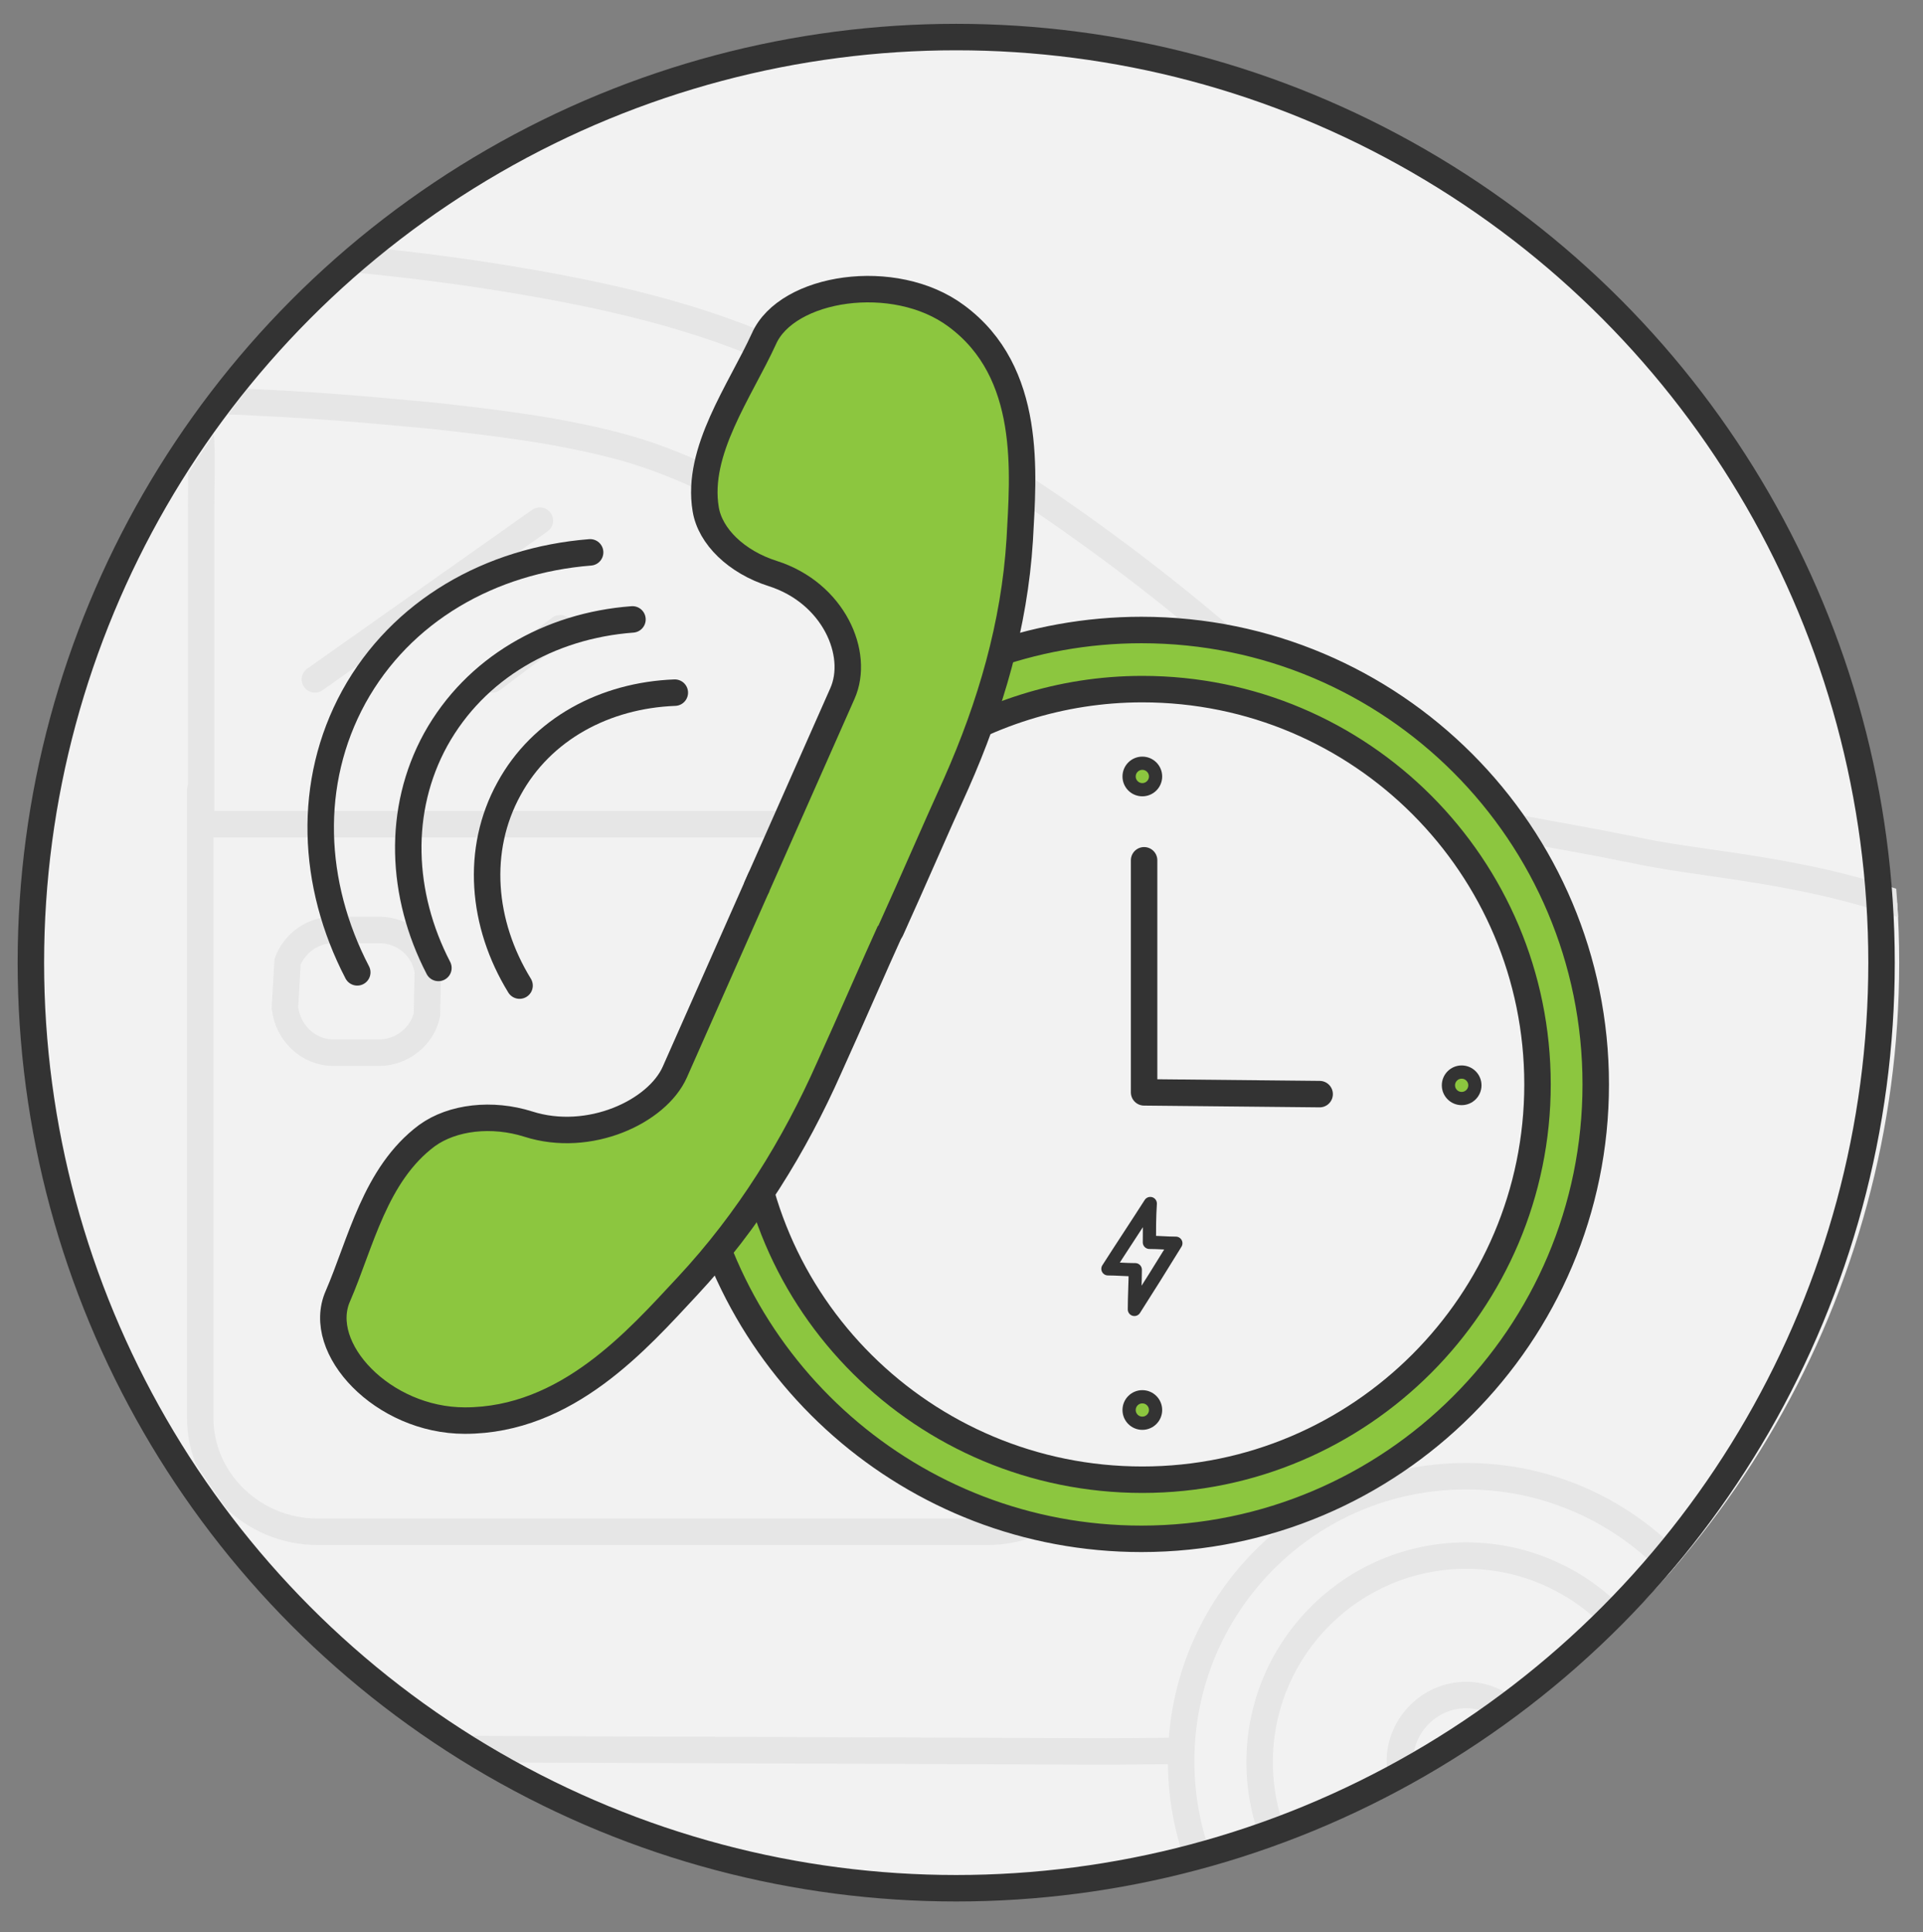 <?xml version="1.0" encoding="utf-8"?>
<!-- Generator: Adobe Illustrator 21.0.2, SVG Export Plug-In . SVG Version: 6.00 Build 0)  -->
<svg version="1.1" id="Layer_1" xmlns="http://www.w3.org/2000/svg" xmlns:xlink="http://www.w3.org/1999/xlink" x="0px" y="0px"
	 viewBox="0 0 218 219" style="enable-background:new 0 0 218 219;" xml:space="preserve">
<rect x="0" y="0" width="218" height="219" fill="#808080" stroke="none"/>
<style type="text/css">
	.st0{fill:#F2F2F2;}
	.st1{clip-path:url(#SVGID_2_);fill:none;stroke:#E6E6E6;stroke-width:3;stroke-linecap:round;stroke-miterlimit:10;}
	
		.st2{clip-path:url(#SVGID_2_);fill-rule:evenodd;clip-rule:evenodd;fill:#F2F2F2;stroke:#E6E6E6;stroke-width:3;stroke-linecap:round;stroke-miterlimit:10;}
	.st3{clip-path:url(#SVGID_2_);fill:#F2F2F2;stroke:#E6E6E6;stroke-width:3;stroke-linecap:round;stroke-miterlimit:10;}
	.st4{clip-path:url(#SVGID_2_);}
	.st5{fill:#F2F2F2;stroke:#E6E6E6;stroke-width:3;stroke-linecap:round;stroke-miterlimit:10;}
	.st6{fill:none;stroke:#333333;stroke-width:3;stroke-linecap:round;stroke-linejoin:round;stroke-miterlimit:10;}
	.st7{fill:#8CC63F;stroke:#333333;stroke-width:3;stroke-linecap:round;stroke-linejoin:round;stroke-miterlimit:10;}
	.st8{fill:#F2F2F2;stroke:#333333;stroke-width:3;stroke-linecap:round;stroke-linejoin:round;stroke-miterlimit:10;}
	.st9{fill:#8CC63F;stroke:#333333;stroke-width:1.5;stroke-linecap:round;stroke-linejoin:round;stroke-miterlimit:10;}
	.st10{fill:#F2F2F2;stroke:#333333;stroke-width:1.5;stroke-linecap:round;stroke-linejoin:round;stroke-miterlimit:10;}
</style>
<circle class="st0" cx="108.4" cy="109.1" r="104.9"/>
<g>
	<defs>
		<circle id="SVGID_1_" cx="110.4" cy="109.1" r="104.9"/>
	</defs>
	<clipPath id="SVGID_2_">
		<use xlink:href="#SVGID_1_"  style="overflow:visible;"/>
	</clipPath>
	<line class="st1" x1="-22" y1="231.2" x2="291.2" y2="231.2"/>
	<path class="st2" d="M235.2,197.2c-2.2,0.1-30.4,0.9-31.3,0.7c-1-0.1-76.6,0.6-78.5,0.6c-1.8,0-185.4-0.7-186.7-0.7
		c-1.3,0-100.2-4.5-109-4.5c-4.6,0-11.1-4.4-11.1-6.1c0-1.7-0.2-4.1-0.1-5.2c0.1-1.1,0.9-2.3,1.5-2.6c0.7-0.3,4.6-0.7,4.5-2.6
		c0-0.9-0.4-5.1-0.6-6.2c-1.8-21.8-0.5-44.8,0-52.9c0.1-5.5,3.5-46.3,15-75.1c0.8-1.9,0.7-8.7,1.5-9.6c0.9-0.8,9.1-4.6,20.4-5.6
		c3.2-0.2,15-0.7,21.9-0.7c0,0,90.8-1,111.1,0c9,0.4,18,0.7,26.9,1.2c11.7,0.7,23.4,1.6,35,3.4c10.7,1.7,21.6,3.9,31.7,8.3
		c7,3.1,13.8,6.9,20.5,10.7c6.1,3.5,11.9,7.4,17.6,11.6c8.3,6.1,16.2,12.8,23.7,20c1.8,1.7,3.6,3.8,5.7,5.2c1.8,1.4,5.3,3,9.4,4.7
		c4.1,1.7,11,2.5,21.3,4.6c9.1,2,23.1,2,40,10.2c10.4,5.1,24.3,13.3,28.7,30.7c0.1,3.2,1.1,8.6,2.4,11.3c1.3,2.6,3.1,5,3.1,10.7
		c0,5.6-0.5,9.9-0.7,11.8c-0.2,2-3.6,2.4-4.1,3.3c-0.5,0.7-1.5,4.9-1.5,6.3c0,1.5-0.8,5.7,1.5,6.4c2.4,0.7,3.8,2.8,2.4,3.2
		C255.7,191,240.5,197.1,235.2,197.2z"/>
	<path class="st3" d="M137.3,93.4c0,0-114.5,0-114.5,0c0-5.5,0-13.5,0-18.9c0-5.7,0-11.3,0-17c0-2.5,0.1-5,0-7.5
		c-0.1-1.3-0.8-4.1,1.2-4.4c1.6-0.2,3.2-0.1,4.8,0c4.5,0.2,9,0.5,13.5,0.9c2.2,0.2,4.4,0.4,6.6,0.6c7.4,0.8,14.9,1.7,22.1,3.7
		c7.3,2.1,14,5.8,20.5,9.8c12.2,7.7,24.6,15.4,36,24.3C130,86.8,135,91.3,137.3,93.4z"/>
	<path class="st3" d="M224.9,109.6c-2.3,4.9-6.4,11.7-1.4,16.4c6.4,6,19.2,3.8,27.2,3.8"/>
	<path class="st2" d="M166.2,231.9c-17.8,0-32.3-14.4-32.3-32.3c0-17.8,14.4-32.3,32.3-32.3c17.8,0,32.3,14.4,32.3,32.3
		C198.5,217.5,184,231.9,166.2,231.9L166.2,231.9z"/>
	<path class="st2" d="M166.2,223.1c-13,0-23.4-10.5-23.4-23.4c0-12.9,10.5-23.4,23.4-23.4c12.9,0,23.4,10.5,23.4,23.4
		C189.7,212.6,179.2,223.1,166.2,223.1L166.2,223.1z"/>
	<path class="st2" d="M166.2,207.1c-4.1,0-7.5-3.4-7.5-7.5c0-4.1,3.4-7.5,7.5-7.5c4.1,0,7.5,3.4,7.5,7.5
		C173.7,203.8,170.4,207.1,166.2,207.1L166.2,207.1z"/>
	<g class="st4">
		<line class="st5" x1="61.2" y1="59" x2="35.7" y2="77"/>
		<line class="st5" x1="63.5" y1="71.2" x2="55.8" y2="77"/>
	</g>
	<path class="st1" d="M22.7,89.5v71.2c0,7.1,6,12.9,13.3,12.9H112c3.5,0,6.9-1.4,9.4-3.8l12-11.6c2.5-2.4,3.9-5.7,3.9-9.1V93.4"/>
	<path class="st2" d="M48.5,110.1c-0.4-2.7-2.7-4.7-5.5-4.7h-5.2c-2.4,0-4.4,1.5-5.2,3.6l-0.3,5.2c0.3,2.8,2.6,5.1,5.5,5.1H43
		c2.6,0,4.9-1.9,5.4-4.3L48.5,110.1z"/>
	<path class="st2" d="M104.1,86.3c1-4.9,7-8.8,11.8-7.1c8.9,3,14.6,8,17.4,14.6c0.2,0.6,0.1,1.2-0.3,1.6c-5.1,4.8-10.7,5.6-20.1,4.8
		C107.9,99.8,103.1,91.2,104.1,86.3L104.1,86.3z"/>
</g>
<circle class="st6" cx="108.4" cy="109.1" r="104.9"/>
<g>
	<path class="st7" d="M96.4,83.4c8.9-7.5,20.5-12,33-12c28.5,0,51.5,23.1,51.5,51.5s-23.1,51.5-51.5,51.5c-26,0-47.5-19.3-51-44.3"
		/>
	<path class="st8" d="M104.4,85.8c7.2-4.8,15.8-7.7,25.1-7.7c24.8,0,44.8,20.1,44.8,44.8s-20.1,44.8-44.8,44.8S84.6,147.8,84.6,123"
		/>
	<circle class="st9" cx="129.5" cy="88" r="1.5"/>
	<circle class="st9" cx="129.5" cy="159.8" r="1.5"/>
	<circle class="st9" cx="165.7" cy="123" r="1.5"/>
	<polyline class="st6" points="129.7,97.5 129.7,123.8 149.6,124 	"/>
	<path class="st10" d="M130.4,136.4C130.4,136.4,130.4,136.4,130.4,136.4c-1.6,2.5-3.2,4.9-4.8,7.4c1,0,2,0.1,3.1,0.1
		c0,1.5-0.1,3-0.1,4.5c0,0,0,0,0,0c1.6-2.5,3.1-4.9,4.7-7.5c-1,0-2-0.1-3-0.1C130.3,139.4,130.3,137.9,130.4,136.4z"/>
	<g>
		<path class="st7" d="M86.2,99.6c0,0-9.7,21.9-9.7,21.9c-2,4.5-9.7,8.1-16.6,5.9c-4.1-1.3-8.6-0.8-11.5,1.3
			c-5.9,4.4-7.5,12.2-10.1,18.2c-2.6,5.9,5.1,14.1,14.4,14.1c11.6,0,19.6-9.2,25.2-15.2c7-7.5,12.2-16,16.1-24.8
			c2.5-5.5,4.9-11.1,7.4-16.6"/>
		<path class="st7" d="M85.8,100.5c0,0,9.7-21.9,9.7-21.9c2-4.5-1-11.4-7.9-13.6c-4.1-1.3-7.1-4.2-7.6-7.3
			c-1.1-6.6,3.9-13.4,6.6-19.3c2.6-5.9,14.8-7.8,21.8-2.6c8.7,6.4,7.6,17.9,7.2,25.4c-0.6,9.6-3.3,18.8-7.2,27.6
			c-2.5,5.5-4.9,11.1-7.4,16.6"/>
	</g>
</g>
<path class="st6" d="M49.7,109.7c-4.3-8.3-4.7-17.9-0.3-25.9c4.5-8.1,12.9-12.9,22.3-13.6"/>
<path class="st6" d="M58.9,111.7c-4.3-7-5-15.4-1.2-22.3c3.7-6.8,10.9-10.6,18.8-10.9"/>
<path class="st6" d="M40.5,110.2c-5.2-10-5.7-21.5-0.4-31.2c5.4-9.8,15.5-15.5,26.8-16.4"/>
</svg>

